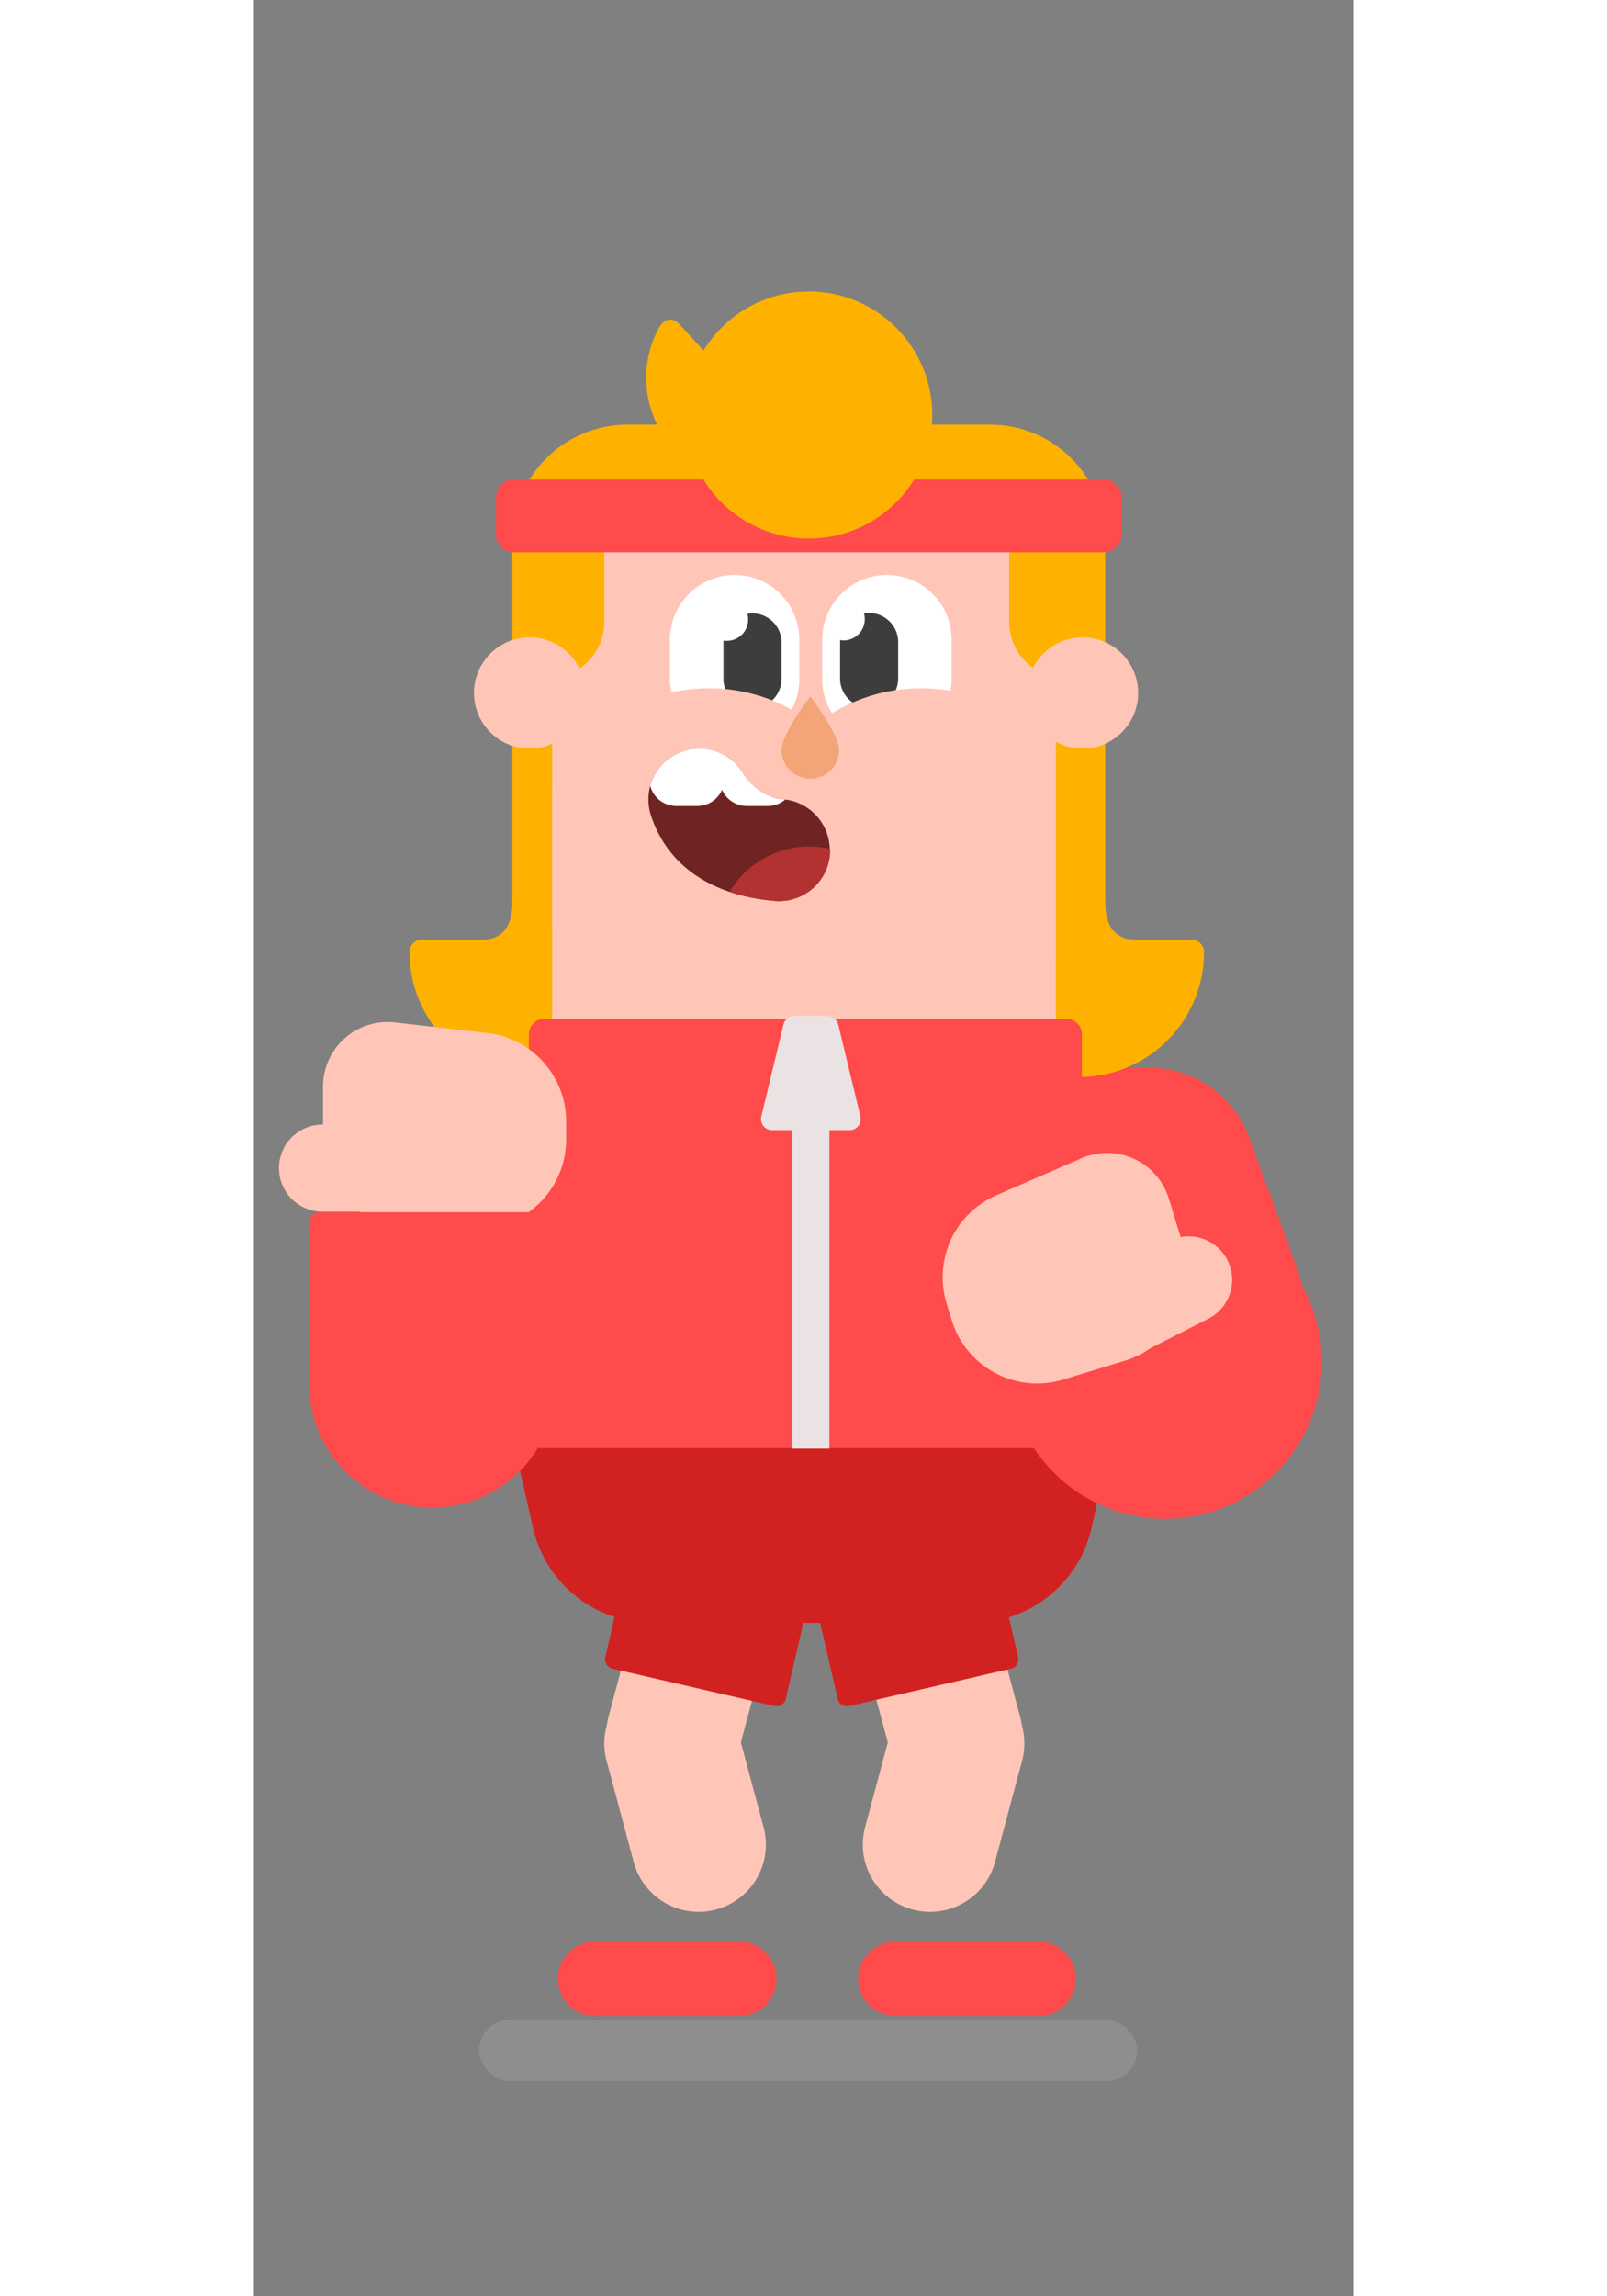<svg xmlns="http://www.w3.org/2000/svg" width="147" height="210" x="588" viewBox="0 0 147 307"><rect x="0" y="0" width="147" height="307" fill="#808080" stroke="none"/><path fill="#FFC6B7" fill-rule="evenodd" d="M64.017 202.33a8.99 8.99 0 0 1 6.358 11.012l-5.563 20.763a8.991 8.991 0 0 1-17.37-4.654l5.563-20.763a8.99 8.99 0 0 1 11.012-6.358z" clip-rule="evenodd"/><path fill="#FFC6B7" fill-rule="evenodd" d="M53.526 224.41a8.991 8.991 0 0 1 11.012 6.358l3.648 13.613a8.992 8.992 0 0 1-17.37 4.655l-3.648-13.613a8.992 8.992 0 0 1 6.358-11.013zM85.878 202.33a8.991 8.991 0 0 0-6.358 11.012l5.563 20.763a8.991 8.991 0 1 0 17.37-4.654l-5.563-20.763a8.99 8.99 0 0 0-11.012-6.358z" clip-rule="evenodd"/><path fill="#FFC6B7" fill-rule="evenodd" d="M96.371 224.41a8.991 8.991 0 0 0-11.012 6.358l-3.648 13.613a8.992 8.992 0 0 0 17.37 4.655l3.648-13.613a8.992 8.992 0 0 0-6.358-11.013z" clip-rule="evenodd"/><path fill="#FF4B4B" fill-rule="evenodd" d="M45.599 259.61h19.268a4.955 4.955 0 1 1 0 9.909H45.599a4.954 4.954 0 1 1 0-9.909zM85.755 259.61h19.268a4.955 4.955 0 0 1 0 9.909H85.755a4.954 4.954 0 1 1 0-9.909zM29.556 142.74h90.151c5.99 0 11.342 3.74 13.403 9.365l6.316 17.242c3.432 9.37-1.381 19.748-10.751 23.181a18.077 18.077 0 0 1-6.215 1.102H26.802c-9.979 0-18.068-8.089-18.068-18.068 0-2.12.373-4.224 1.102-6.215l6.316-17.242a14.274 14.274 0 0 1 13.403-9.365z" clip-rule="evenodd"/><path fill="#FFB100" stroke="#FFB100" stroke-linejoin="round" stroke-width="1.651" d="M22.465 126.46a.826.826 0 0 0-.826.836l.005.377v.01c.211 8.583 7.235 15.476 15.868 15.476h72.85c8.766 0 15.873-7.107 15.873-15.873a.826.826 0 0 0-.826-.826H22.47z"/><path fill="#FFB100" fill-rule="evenodd" d="M49.988 56.771h48.444c8.513 0 15.414 6.901 15.414 15.414v57.436H34.573V72.185c0-8.513 6.901-15.414 15.414-15.414z" clip-rule="evenodd"/><path fill="#FF4B4B" fill-rule="evenodd" d="M44.366 145.04h60.605c9.02 0 16.332 7.312 16.332 16.331 0 1.212-.135 2.42-.402 3.601l-8.877 39.27a16.332 16.332 0 0 1-15.93 12.73h-42.85a16.332 16.332 0 0 1-15.93-12.73l-8.877-39.27c-1.99-8.797 3.53-17.542 12.328-19.53a16.281 16.281 0 0 1 3.6-.402z" clip-rule="evenodd"/><path fill="#D22121" fill-rule="evenodd" d="m114.43 193.61-2.403 10.631a16.331 16.331 0 0 1-15.93 12.73h-42.85a16.332 16.332 0 0 1-15.93-12.73l-2.403-10.631h79.516z" clip-rule="evenodd"/><path fill="#D22121" fill-rule="evenodd" d="m51.259 208.79 21.635 4.995c.691.159 1.122.849.963 1.54l-2.725 11.801a1.284 1.284 0 0 1-1.54.962l-21.635-4.994a1.285 1.285 0 0 1-.963-1.541l2.724-11.8c.16-.692.85-1.123 1.541-.963zM97.943 208.79l-21.635 4.995a1.284 1.284 0 0 0-.963 1.54l2.725 11.801c.16.691.85 1.122 1.54.962l21.634-4.994c.691-.16 1.122-.85.963-1.541l-2.724-11.8a1.284 1.284 0 0 0-1.54-.963z" clip-rule="evenodd"/><path fill="#FFC6B7" fill-rule="evenodd" d="M54.391 67.415h38.352c8.006 0 14.497 6.49 14.497 14.497v62.758H39.894V81.912c0-8.006 6.49-14.497 14.497-14.497z" clip-rule="evenodd"/><path fill="#fff" fill-rule="evenodd" d="M64.289 76.871a8.652 8.652 0 0 1 8.652 8.652v5.263a8.652 8.652 0 0 1-17.304 0v-5.263a8.652 8.652 0 0 1 8.652-8.652zM84.656 76.871a8.652 8.652 0 0 1 8.652 8.652v5.263a8.652 8.652 0 0 1-17.304 0v-5.263a8.652 8.652 0 0 1 8.652-8.652z" clip-rule="evenodd"/><path fill="#3D3D3D" fill-rule="evenodd" d="M66.677 82.009a3.884 3.884 0 0 1 3.884 3.884v4.88a3.884 3.884 0 0 1-7.768 0v-4.88c0-.084.002-.168.008-.251a2.844 2.844 0 0 0 3.19-3.572c.223-.04.452-.061.686-.061zM82.275 81.956a3.884 3.884 0 0 1 3.884 3.884v4.88a3.884 3.884 0 1 1-7.768 0v-4.88c0-.084.002-.168.008-.251a2.844 2.844 0 0 0 3.191-3.572c.222-.04.45-.061.685-.061z" clip-rule="evenodd"/><path fill="#FFC6B7" fill-rule="evenodd" d="M89.226 92.021c7.311 0 13.822 3.426 18.014 8.76v28.274c-4.192 5.335-10.703 8.76-18.014 8.76a22.797 22.797 0 0 1-14.188-4.923 22.793 22.793 0 0 1-14.187 4.924c-9.357 0-17.404-5.613-20.956-13.656v-18.483c3.552-8.043 11.599-13.656 20.956-13.656a22.8 22.8 0 0 1 14.188 4.924 22.796 22.796 0 0 1 14.187-4.924z" clip-rule="evenodd"/><path fill="#FFB100" fill-rule="evenodd" d="M46.868 72.277v10.827a7.615 7.615 0 0 1-7.314 7.61l-.058-9.202c0-5.157 2.693-9.685 6.75-12.255.4.926.622 1.947.622 3.02zm60.77 9.235-.057 9.137A7.617 7.617 0 0 1 101 83.104V72.277c0-.926.165-1.813.468-2.634a14.48 14.48 0 0 1 6.17 11.868z" clip-rule="evenodd"/><path fill="#702323" d="M57.433 100.42a6.817 6.817 0 0 1 8.12 3.191c1.024 1.411 2.516 2.727 4.606 3.188l.337.038.463.044a6.817 6.817 0 0 1-1.3 13.57c-8.278-.724-14.271-4.525-16.554-11.418a6.816 6.816 0 0 1 4.328-8.613z"/><path fill="#fff" d="M65.551 103.61c1.025 1.411 2.517 2.727 4.607 3.188l.337.038.463.044.108.012a3.59 3.59 0 0 1-2.344.865h-2.806c-1.48 0-2.752-.89-3.309-2.165a3.606 3.606 0 0 1-3.307 2.165h-2.807a3.61 3.61 0 0 1-3.489-2.684 6.817 6.817 0 0 1 12.547-1.463z"/><path fill="#B23232" d="M74.237 113.18c.975 0 1.924.114 2.833.327a6.816 6.816 0 0 1-7.41 6.942c-2.18-.191-4.201-.595-6.039-1.213a12.324 12.324 0 0 1 10.616-6.056z"/><path fill="#F3A577" fill-rule="evenodd" d="M74.408 104.12a3.853 3.853 0 0 0 3.853-3.852c0-2.127-3.853-7.158-3.853-7.158l-.486.658c-1.036 1.434-3.367 4.845-3.367 6.5a3.853 3.853 0 0 0 3.853 3.852z" clip-rule="evenodd"/><circle cx="36.865" cy="92.646" r="7.432" fill="#FFC6B7"/><circle cx="110.82" cy="92.646" r="7.432" fill="#FFC6B7"/><path fill="#FF4B4B" fill-rule="evenodd" d="M34.76 64.111h78.892a2.386 2.386 0 0 1 2.386 2.385v4.955a2.386 2.386 0 0 1-2.386 2.386H34.76a2.386 2.386 0 0 1-2.386-2.386v-4.955a2.385 2.385 0 0 1 2.386-2.385z" clip-rule="evenodd"/><path fill="#FFB100" fill-rule="evenodd" d="M74.21 38.972c9.121 0 16.515 7.394 16.515 16.515S83.331 72.002 74.21 72.002s-16.515-7.394-16.515-16.515 7.394-16.515 16.515-16.515z" clip-rule="evenodd"/><path fill="#FFB100" d="m56.885 43.332 15.786 17.201c.828.922.52 2.384-.61 2.888-5.425 2.42-11.898 1.057-15.98-3.487-4.082-4.545-4.758-11.14-1.79-16.295.618-1.073 1.766-1.228 2.594-.306z"/><path fill="#FF4B4B" fill-rule="evenodd" d="M38.796 136.23h69.914c1.115 0 2.018.903 2.018 2.018v6.973a2.018 2.018 0 0 1-2.018 2.019H38.796a2.019 2.019 0 0 1-2.019-2.019v-6.973c0-1.115.904-2.018 2.019-2.018z" clip-rule="evenodd"/><path fill="#EBE3E3" fill-rule="evenodd" d="M72.008 135.86h4.955v57.817h-4.955V135.86z" clip-rule="evenodd"/><path fill="#EBE3E3" fill-rule="evenodd" d="M72.247 135.86h4.477c.678 0 1.268.464 1.427 1.124l2.963 12.294a1.468 1.468 0 0 1-1.428 1.812H69.284a1.468 1.468 0 0 1-1.427-1.812l2.963-12.294a1.467 1.467 0 0 1 1.427-1.124z" clip-rule="evenodd"/><path fill="#FFB100" fill-rule="evenodd" d="M34.576 120.37c0 1.456-.02 5.284-4.22 5.284 2.726 2.665 3.01 2.332 3.01 2.332l1.961-1.038.534-4.405s-1.285-3.629-1.285-2.173zM113.84 120.27l.006.56c.036 1.672.407 4.821 4.217 4.821l-.67.644c-1.396 1.318-2.176 1.881-2.34 1.688l-1.962-1.038-.534-4.405.341-.933c.603-1.589.917-2.035.942-1.337z" clip-rule="evenodd"/><path fill="#FFC6B7" fill-rule="evenodd" d="m18.855 136.69 12.316 1.402a11.943 11.943 0 0 1 10.592 11.866v2.367c0 6.596-5.347 11.943-11.942 11.943h-8.636c-6.596 0-11.942-5.347-11.942-11.943v-7.054a8.636 8.636 0 0 1 9.613-8.581z" clip-rule="evenodd"/><path fill="#FFC6B7" fill-rule="evenodd" d="M9.179 150.35h20.134a5.823 5.823 0 1 1 0 11.646H9.179a5.823 5.823 0 1 1 0-11.646z" clip-rule="evenodd"/><path fill="#FF4B4B" fill-rule="evenodd" d="M121.84 161.11c11.583 0 20.973 9.39 20.973 20.973s-9.39 20.973-20.973 20.973-20.973-9.39-20.973-20.973 9.39-20.973 20.973-20.973z" clip-rule="evenodd"/><path fill="#FFC6B7" fill-rule="evenodd" d="m110.66 154.86-11.368 4.942a11.942 11.942 0 0 0-6.66 14.444l.692 2.264c1.929 6.307 8.605 9.857 14.912 7.929l8.258-2.525c6.308-1.929 9.857-8.605 7.93-14.912l-2.064-6.746a8.634 8.634 0 0 0-11.7-5.396z" clip-rule="evenodd"/><path fill="#FFC6B7" fill-rule="evenodd" d="m113.99 170.19 8.311-4.234a5.823 5.823 0 1 1 5.287 10.376l-8.31 4.235a5.823 5.823 0 0 1-5.288-10.377z" clip-rule="evenodd"/><path fill="#FF4B4B" fill-rule="evenodd" d="M8.768 162.07H38.97c.764 0 1.382.618 1.382 1.381v21.615c0 9.103-7.38 16.482-16.482 16.482-9.103 0-16.482-7.379-16.482-16.482v-21.615c0-.763.619-1.381 1.382-1.381z" clip-rule="evenodd"/><rect width="88.016" height="8.183" x="30.117" y="270.04" fill="#AFAFAF" opacity=".3" rx="4.091"/></svg>